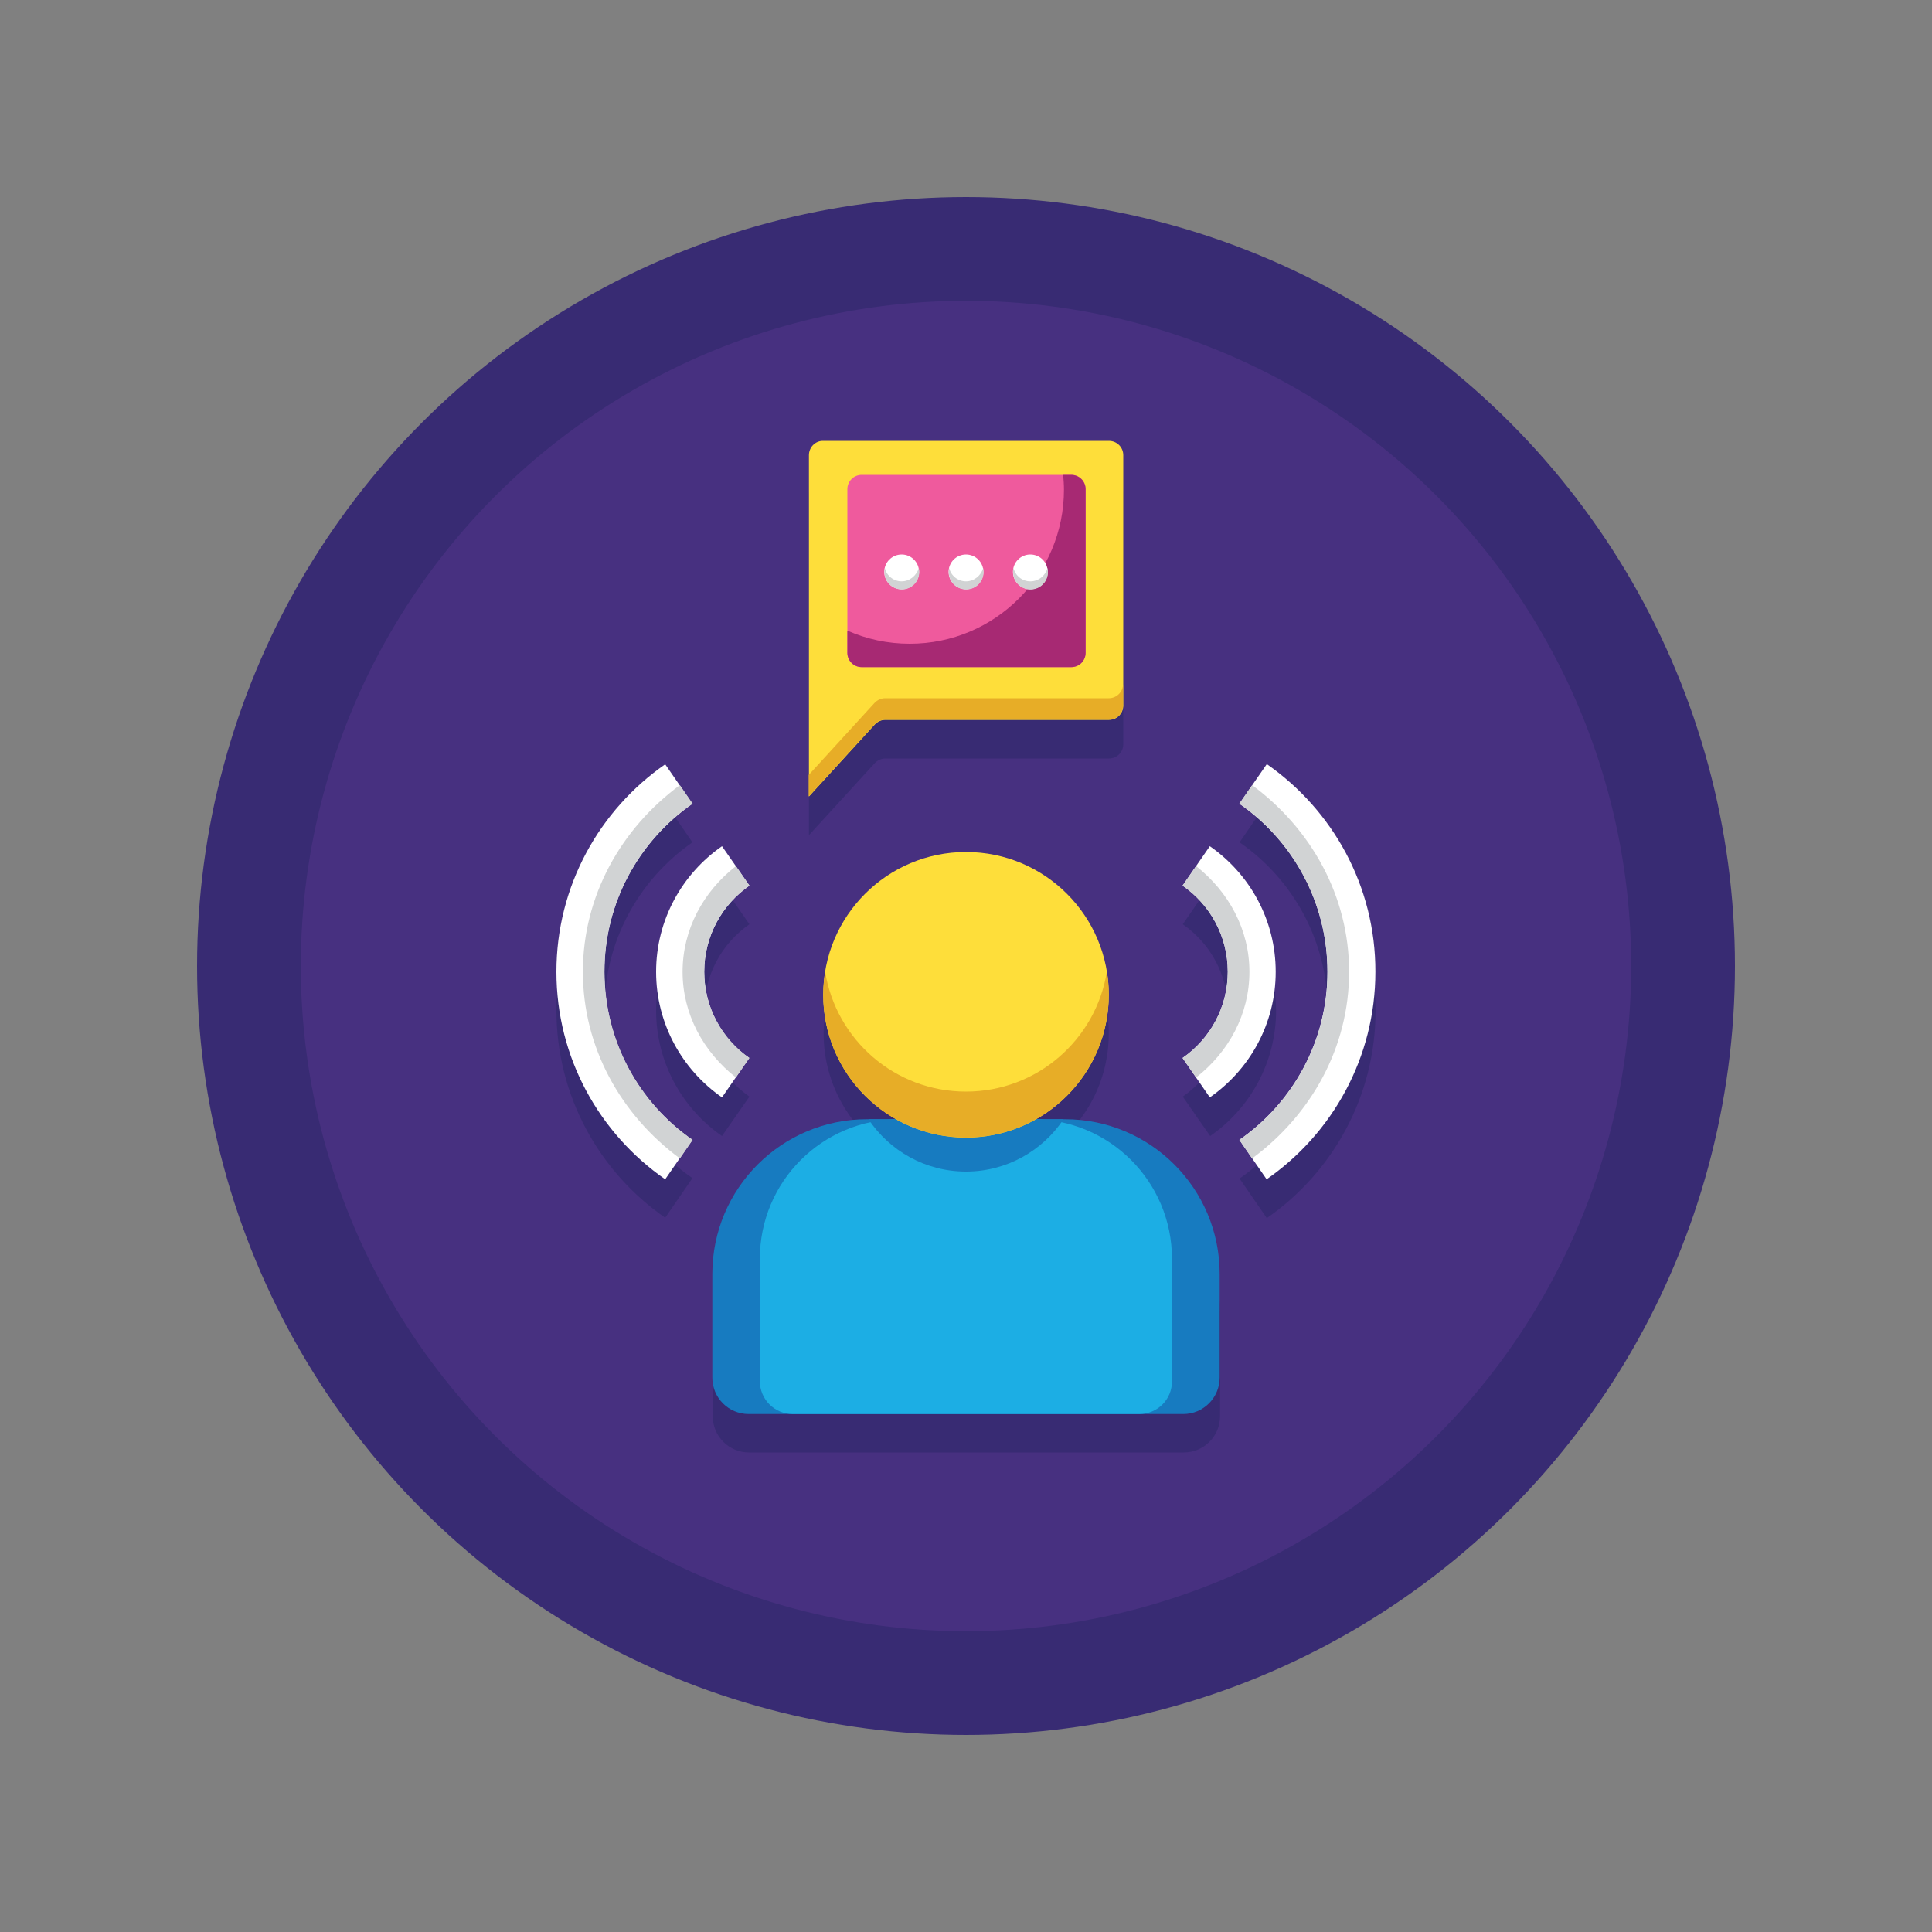 <svg xmlns="http://www.w3.org/2000/svg" viewBox="0 0 1000 1000" xml:space="preserve"><rect x="0" y="0" width="1000" height="1000" fill="#808080" stroke="none"/><switch><g><circle fill="#382B73" cx="500" cy="500" r="398"/><circle fill="#473080" cx="500" cy="500" r="344.3"/><path fill="#382B73" d="M551.2 599.3H536.3c22.5-12.7 37.6-36.7 37.6-64.4 0-1.2 0-2.3-.1-3.4 0-.4 0-.8-.1-1.2 0-.7-.1-1.4-.2-2.2 0-.5-.1-1-.1-1.5-.1-.6-.2-1.3-.2-1.9-.1-.5-.1-1-.2-1.5v-.2c-5.7-35.2-36.2-62-72.9-62s-67.2 26.9-72.9 62v.2c-.1.5-.1 1-.2 1.5-.1.6-.2 1.3-.2 1.9-.1.5-.1 1-.1 1.5-.1.7-.1 1.4-.2 2.2 0 .4-.1.8-.1 1.2-.1 1.1-.1 2.3-.1 3.4 0 27.6 15.2 51.7 37.6 64.4H449c-44.3 0-80.1 35.9-80.1 80.1V733c0 10.4 8.4 18.8 18.8 18.8H612.7c10.4 0 18.8-8.4 18.8-18.8v-53.7c-.2-44.2-36.1-80-80.3-80zM418.7 432.3l34.1-37.3c1.4-1.5 3.4-2.4 5.5-2.4H574c4.1 0 7.4-3.3 7.4-7.4V255.6c0-4.1-3.3-7.4-7.4-7.4H426.1c-4.1 0-7.4 3.3-7.4 7.4v176.7zM655.7 415.5l-7.5 10.9-6.6 9.6c27.6 19.1 45.6 51 45.6 87s-18.1 67.9-45.6 87l6.6 9.6 7.5 10.9c34-23.6 56.3-63 56.3-107.4s-22.3-83.9-56.3-107.6z"/><path fill="#382B73" d="m626.3 458-14.1 20.4c14.1 9.8 23.4 26.1 23.4 44.6s-9.3 34.8-23.4 44.6l7 10.1 7.2 10.3c20.6-14.3 34.1-38.1 34.1-65-.2-26.9-13.7-50.7-34.2-65zM387.9 567.6c-14.1-9.8-23.4-26.1-23.4-44.6s9.3-34.8 23.4-44.6l-7-10.1-7.2-10.3c-20.6 14.3-34.1 38.1-34.1 65s13.5 50.7 34.1 65l14.2-20.4z"/><path fill="#382B73" d="M312.8 523c0-36 18.1-67.9 45.6-87l-6.6-9.6-7.5-10.9c-34 23.6-56.3 63-56.3 107.4 0 44.5 22.3 83.8 56.3 107.4l7.5-10.9 6.6-9.6c-27.5-18.9-45.6-50.8-45.6-86.8z"/><g><path fill="#177BC0" d="M612.5 731.9h-225c-10.4 0-18.8-8.4-18.8-18.8v-53.7c0-44.3 35.9-80.1 80.1-80.1h102.4c44.3 0 80.1 35.9 80.1 80.1V713c0 10.4-8.4 18.9-18.8 18.9z"/><path fill="#1CAEE4" d="M589.7 731.9H410.3c-9.4 0-17-7.6-17-17v-63.4c0-39.9 32.3-72.2 72.2-72.2h68.9c39.9 0 72.2 32.3 72.2 72.2v63.4c.1 9.4-7.5 17-16.9 17z"/><circle fill="#00A58C" cx="500" cy="521" r="67.2"/><path fill="#177BC0" d="M550.5 579.3h-101c10.9 16.3 29.4 27.1 50.5 27.1s39.6-10.8 50.5-27.1z"/><g><circle fill="#FEDE3A" cx="500" cy="514.9" r="73.9"/></g><g><path fill="#E7AD27" d="M500 565c-36.8 0-67.2-26.8-72.9-62-.6 3.9-1 7.9-1 11.9 0 40.8 33.1 73.9 73.9 73.9s73.9-33.1 73.9-73.9c0-4.1-.3-8-1-11.9-5.7 35.1-36.1 62-72.9 62z"/></g><g><path fill="#FEDE3A" d="M418.7 235.6v176.7l34.1-37.3c1.4-1.5 3.4-2.4 5.5-2.4H574c4.1 0 7.4-3.3 7.4-7.4V235.6c0-4.1-3.3-7.4-7.4-7.4H426.1c-4.1-.1-7.4 3.3-7.4 7.4z"/><path fill="#E7AD27" d="M573.9 361.4H458.2c-2.1 0-4.1.9-5.5 2.4l-34.1 37.3v11.1l34.1-37.3c1.4-1.5 3.4-2.4 5.5-2.4h115.7c4.1 0 7.4-3.3 7.4-7.4V354c0 4.1-3.3 7.4-7.4 7.4z"/><path fill="#EF5A9D" d="M554.5 345.3H446c-4.1 0-7.4-3.3-7.4-7.4v-84.7c0-4.1 3.3-7.4 7.4-7.4h108.5c4.1 0 7.4 3.3 7.4 7.4v84.7c0 4.1-3.3 7.4-7.4 7.4z"/><path fill="#A72973" d="M554.5 245.8h-4.2c.2 2.5.4 5.1.4 7.6 0 44.1-35.7 79.8-79.8 79.8-11.5 0-22.4-2.4-32.3-6.8v11.5c0 4.1 3.3 7.4 7.4 7.4h108.5c4.1 0 7.4-3.3 7.4-7.4v-84.7c0-4.1-3.3-7.4-7.4-7.4z"/><circle fill="#FFF" cx="466.7" cy="296" r="9"/><circle fill="#FFF" cx="500" cy="296" r="9"/><circle fill="#FFF" cx="533.3" cy="296" r="9"/><path fill="#D1D3D4" d="M466.7 300.9c-4.2 0-7.8-2.9-8.7-6.9-.2.7-.2 1.4-.2 2.1 0 5 4 9 9 9s9-4 9-9c0-.7-.1-1.4-.2-2.1-1.2 3.9-4.7 6.9-8.9 6.9z"/><g><path fill="#D1D3D4" d="M500 300.9c-4.2 0-7.8-2.9-8.7-6.9-.2.7-.2 1.4-.2 2.1 0 5 4 9 9 9s9-4 9-9c0-.7-.1-1.4-.2-2.1-1.1 3.9-4.7 6.9-8.9 6.9z"/></g><g><path fill="#D1D3D4" d="M533.3 300.9c-4.2 0-7.8-2.9-8.7-6.9-.2.7-.2 1.4-.2 2.1 0 5 4 9 9 9s9-4 9-9c0-.7-.1-1.4-.2-2.1-1.1 3.9-4.6 6.9-8.9 6.9z"/></g></g><g><path fill="#FFF" d="M655.7 395.5 641.5 416c27.6 19.1 45.6 51 45.6 87s-18.1 67.9-45.6 87l14.1 20.4c34-23.6 56.3-63 56.3-107.4.1-44.5-22.2-83.8-56.2-107.5z"/><path fill="#FFF" d="M635.5 503c0 18.5-9.3 34.8-23.4 44.6l14.1 20.4c20.6-14.3 34.1-38.1 34.1-65s-13.5-50.7-34.1-65l-14.1 20.4c14.2 9.8 23.4 26.1 23.4 44.6z"/><path fill="#D1D3D4" d="m612.1 547.6 7 10.1c16.9-13.2 27.6-32.8 27.6-54.7 0-21.8-10.7-41.4-27.6-54.7l-7 10.1c14.1 9.8 23.4 26.1 23.4 44.6 0 18.4-9.2 34.8-23.4 44.6z"/><path fill="#D1D3D4" d="m641.5 590 6.6 9.6c30.5-22.5 50.2-57.4 50.2-96.6 0-39.2-19.7-74.1-50.2-96.6l-6.6 9.6c27.6 19.1 45.6 51 45.6 87 .1 36-18 67.9-45.6 87z"/><g><path fill="#FFF" d="m344.3 610.4 14.1-20.4c-27.6-19.1-45.6-51-45.6-87s18.1-67.9 45.6-87l-14.1-20.4c-34 23.6-56.3 63-56.3 107.4 0 44.5 22.3 83.8 56.3 107.4z"/><path fill="#FFF" d="M364.5 503c0-18.5 9.3-34.8 23.4-44.6L373.7 438c-20.6 14.3-34.1 38.1-34.1 65s13.5 50.7 34.1 65l14.1-20.4c-14.1-9.8-23.3-26.2-23.3-44.6z"/><path fill="#D1D3D4" d="m387.9 458.4-7-10.1c-16.9 13.2-27.6 32.8-27.6 54.7 0 21.8 10.7 41.4 27.6 54.7l7-10.1c-14.1-9.8-23.4-26.1-23.4-44.6s9.2-34.8 23.4-44.6z"/><path fill="#D1D3D4" d="m358.5 416-6.6-9.6c-30.5 22.5-50.2 57.4-50.2 96.6 0 39.2 19.7 74.1 50.2 96.6l6.6-9.6c-27.6-19.1-45.6-51-45.6-87-.1-36 18-67.9 45.6-87z"/></g></g></g></g></switch></svg>